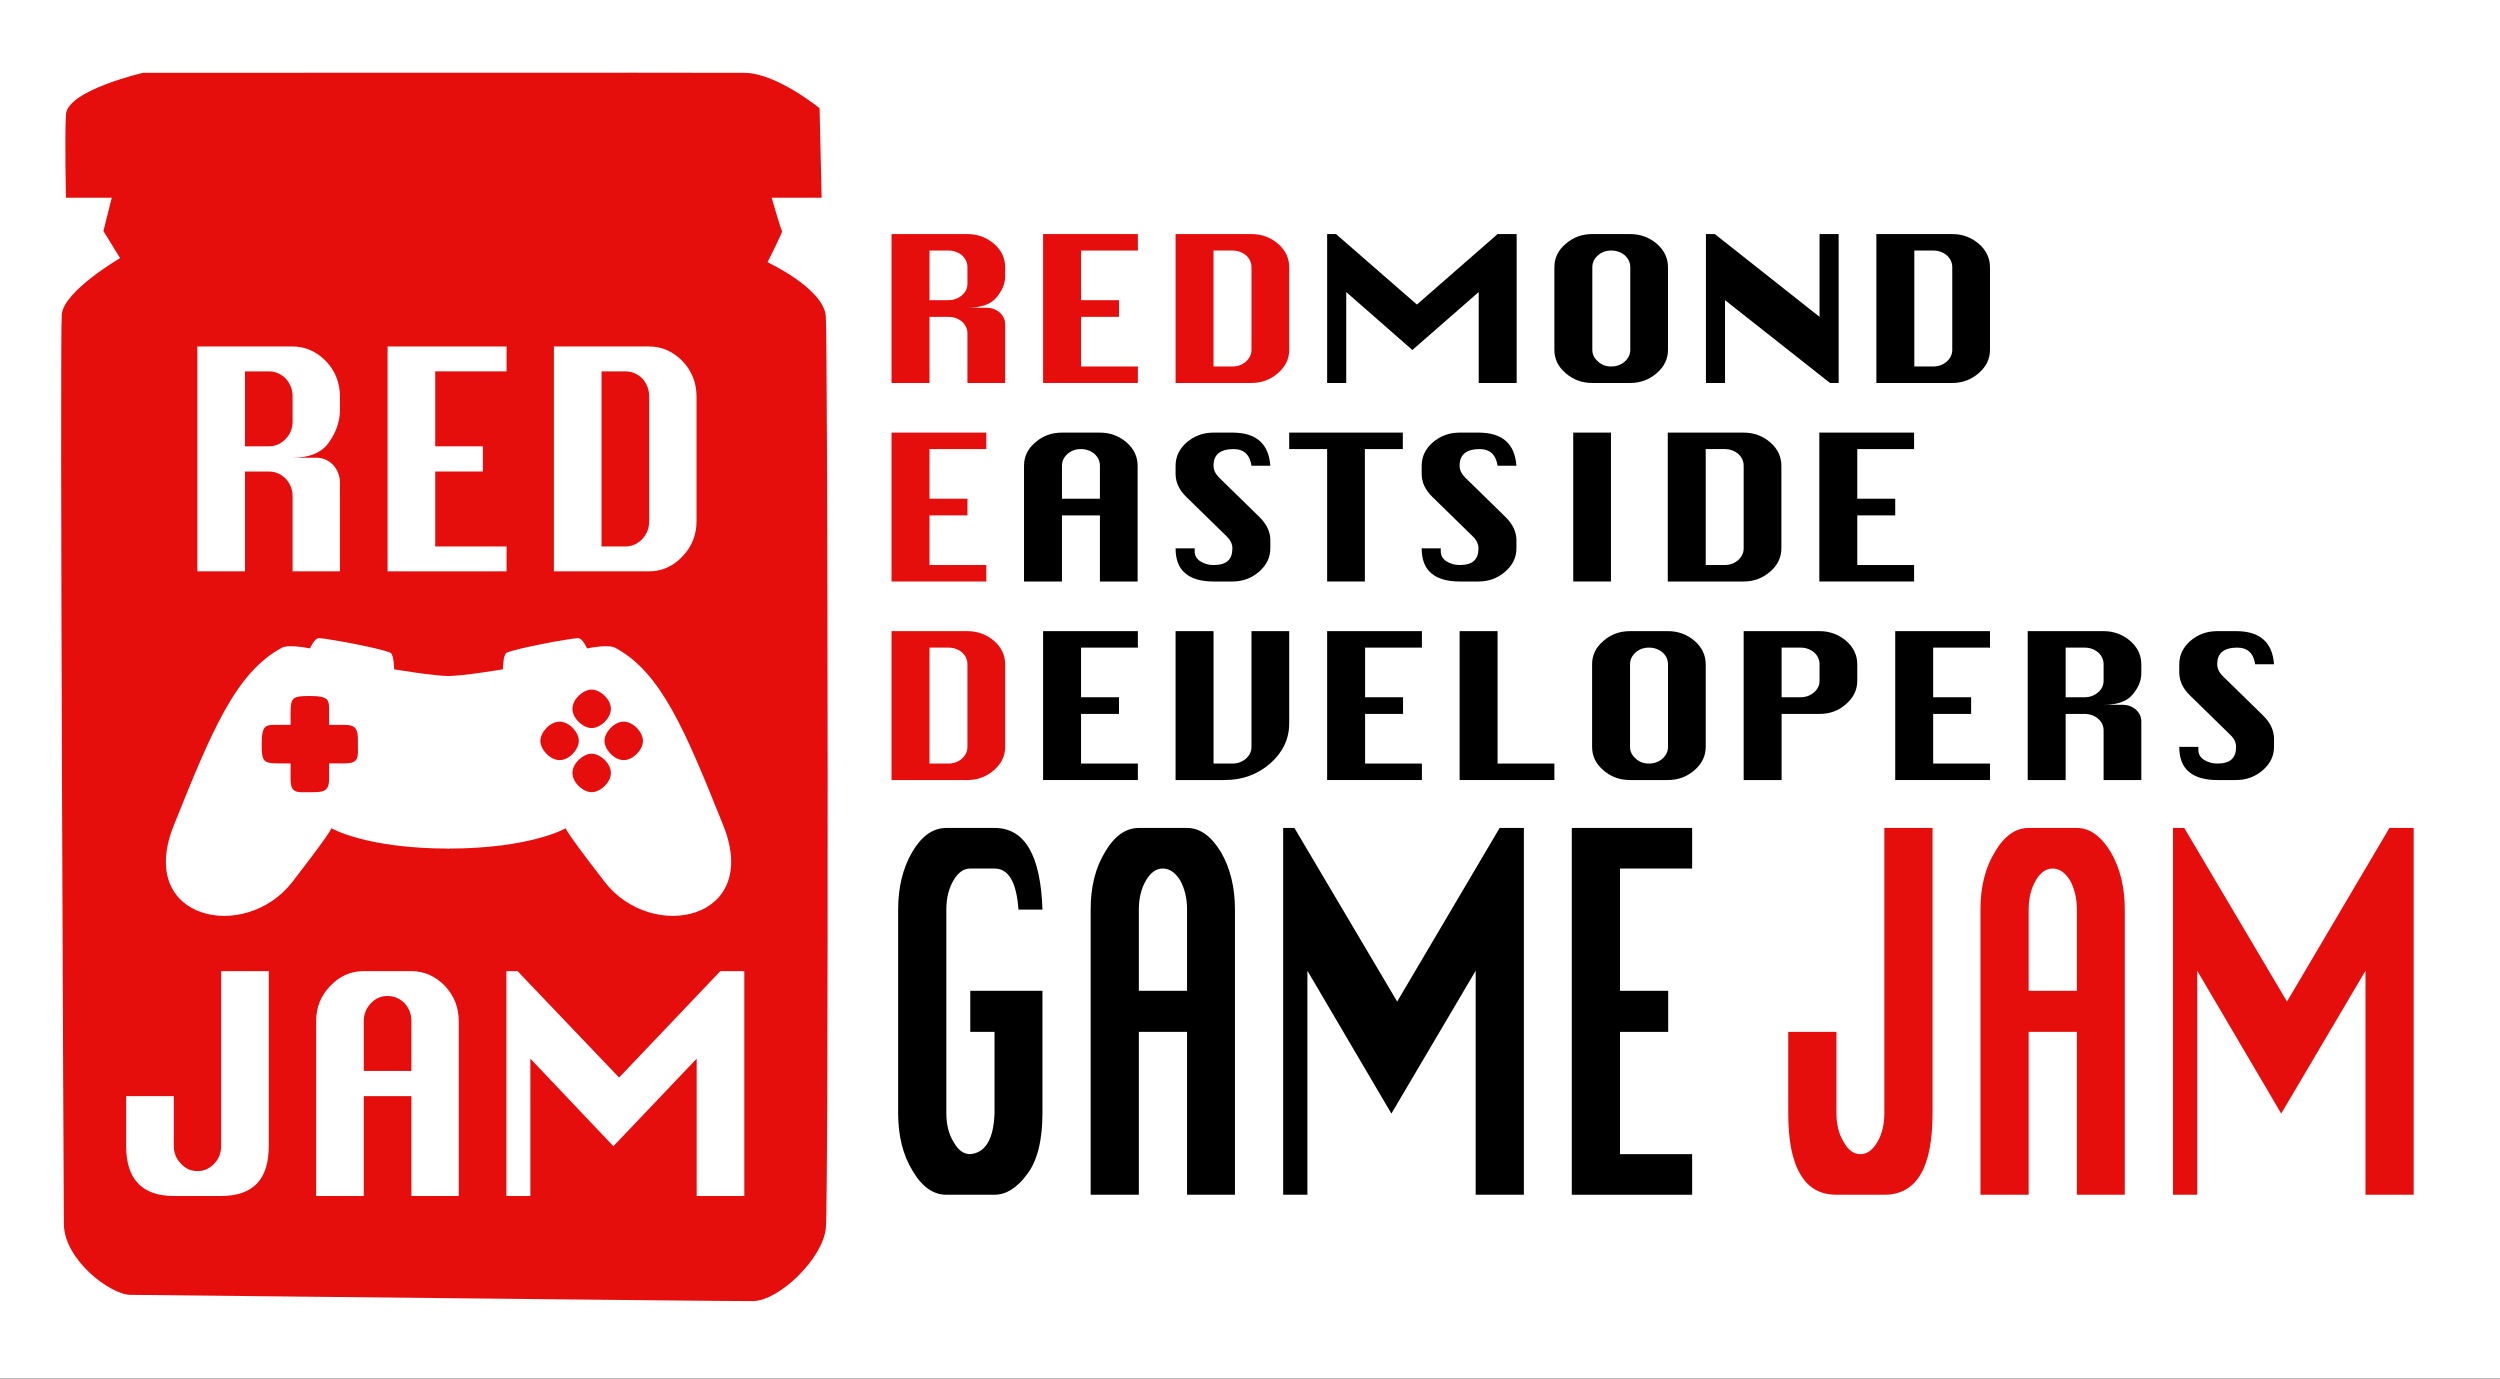 <?xml version="1.0" encoding="UTF-8" standalone="no"?>
<!DOCTYPE svg PUBLIC "-//W3C//DTD SVG 1.1//EN" "http://www.w3.org/Graphics/SVG/1.1/DTD/svg11.dtd">
<svg width="100%" height="100%" viewBox="0 0 544 300" version="1.1" xmlns="http://www.w3.org/2000/svg" xmlns:xlink="http://www.w3.org/1999/xlink" xml:space="preserve" xmlns:serif="http://www.serif.com/" style="fill-rule:evenodd;clip-rule:evenodd;stroke-linejoin:round;stroke-miterlimit:2;">
    <rect x="0" y="0" width="544" height="300" fill="#333333" stroke="none"/>
    <g id="version-2" serif:id="version 2" transform="matrix(0.453,0,0,0.453,-196.293,-19.033)">
        <g id="bg-2" serif:id="bg 2">
            <g transform="matrix(1,0,0,4.386,433,78.97)">
                <rect x="-20" y="-31" width="1356" height="202"/>
            </g>
            <g transform="matrix(1,0,0,0.936,433,-15.174)">
                <rect x="-22" y="153" width="1343" height="545" style="fill:white;"/>
            </g>
        </g>
        <g id="bg-1" serif:id="bg 1" transform="matrix(1,0,0,1,433,-25)">
            <rect x="-91" y="-54" width="1487" height="959" style="fill:white;"/>
        </g>
        <g id="logo-w--text" serif:id="logo w/ text">
            <path d="M828,137L827,94C827,94 806.385,77.144 791,77C775.615,76.856 502,77 502,77C502,77 465.662,85.399 465,97C464.338,108.601 465,137 465,137L487,137L483,153L491,166C491,166 464.039,181.721 463,193C461.961,204.279 463.872,612.817 464,630C464.128,647.183 486.393,663.986 496,664C505.607,664.014 782.375,667.132 795,667C807.625,666.868 828.591,646.509 830,632C831.409,617.491 830.943,207.433 830,194C829.057,180.567 802,168 802,168C802,168 809.582,152.917 809,153C808.585,153.059 804,137 804,137L828,137Z" style="fill:rgb(230,13,13);"/>
            <g transform="matrix(1.978,0,0,2.079,-622.487,-248.745)">
                <g transform="matrix(69.274,0,0,69.274,575.944,271.866)">
                    <path d="M0.083,0L0.083,-0.75L0.417,-0.75C0.462,-0.75 0.501,-0.733 0.534,-0.701C0.567,-0.668 0.583,-0.628 0.583,-0.583L0.583,-0.538C0.583,-0.501 0.57,-0.465 0.545,-0.431C0.52,-0.396 0.477,-0.379 0.417,-0.379L0.5,-0.379C0.523,-0.379 0.542,-0.371 0.559,-0.355C0.575,-0.338 0.583,-0.318 0.583,-0.295L0.583,0L0.417,0L0.417,-0.25C0.417,-0.273 0.409,-0.292 0.393,-0.309C0.376,-0.325 0.356,-0.333 0.333,-0.333L0.25,-0.333L0.25,0L0.083,0ZM0.25,-0.417L0.333,-0.417C0.356,-0.417 0.376,-0.425 0.393,-0.442C0.409,-0.458 0.417,-0.477 0.417,-0.5L0.417,-0.583C0.417,-0.606 0.409,-0.626 0.393,-0.643C0.376,-0.659 0.356,-0.667 0.333,-0.667L0.25,-0.667L0.25,-0.417Z" style="fill:white;fill-rule:nonzero;"/>
                </g>
                <g transform="matrix(69.274,0,0,69.274,622.15,271.866)">
                    <path d="M0.083,0L0.083,-0.75L0.5,-0.75L0.5,-0.667L0.25,-0.667L0.25,-0.417L0.417,-0.417L0.417,-0.333L0.25,-0.333L0.25,-0.083L0.5,-0.083L0.5,0L0.083,0Z" style="fill:white;fill-rule:nonzero;"/>
                </g>
                <g transform="matrix(69.274,0,0,69.274,662.537,271.866)">
                    <path d="M0.083,0L0.083,-0.75L0.417,-0.75C0.462,-0.75 0.501,-0.733 0.534,-0.701C0.567,-0.668 0.583,-0.628 0.583,-0.583L0.583,-0.167C0.583,-0.122 0.567,-0.083 0.534,-0.05C0.501,-0.017 0.462,0 0.417,0L0.083,0ZM0.25,-0.083L0.333,-0.083C0.356,-0.083 0.376,-0.091 0.393,-0.108C0.409,-0.125 0.417,-0.144 0.417,-0.167L0.417,-0.583C0.417,-0.606 0.409,-0.626 0.393,-0.643C0.376,-0.659 0.356,-0.667 0.333,-0.667L0.25,-0.667L0.25,-0.083Z" style="fill:white;fill-rule:nonzero;"/>
                </g>
                <g transform="matrix(69.274,0,0,69.274,564.41,416.187)">
                    <path d="M0.5,-0.75L0.5,-0.167C0.5,-0.111 0.486,-0.069 0.459,-0.042C0.431,-0.014 0.389,0 0.333,0L0.167,0C0.111,0 0.069,-0.014 0.042,-0.042C0.014,-0.069 0,-0.111 0,-0.167L0,-0.333L0.167,-0.333L0.167,-0.167C0.167,-0.144 0.175,-0.124 0.192,-0.108C0.208,-0.091 0.227,-0.083 0.25,-0.083C0.273,-0.083 0.292,-0.091 0.309,-0.108C0.325,-0.124 0.333,-0.144 0.333,-0.167L0.333,-0.75L0.5,-0.75Z" style="fill:white;fill-rule:nonzero;"/>
                </g>
                <g transform="matrix(69.274,0,0,69.274,604.797,416.187)">
                    <path d="M0.083,0L0.083,-0.583C0.083,-0.629 0.099,-0.668 0.133,-0.701C0.166,-0.734 0.205,-0.75 0.25,-0.75L0.417,-0.75C0.462,-0.75 0.501,-0.733 0.534,-0.701C0.567,-0.668 0.583,-0.628 0.583,-0.583L0.583,0L0.417,0L0.417,-0.333L0.25,-0.333L0.25,0L0.083,0ZM0.25,-0.417L0.417,-0.417L0.417,-0.583C0.417,-0.606 0.409,-0.626 0.393,-0.643C0.376,-0.659 0.356,-0.667 0.333,-0.667C0.31,-0.667 0.291,-0.659 0.275,-0.643C0.258,-0.626 0.25,-0.606 0.25,-0.583L0.25,-0.417Z" style="fill:white;fill-rule:nonzero;"/>
                </g>
                <g transform="matrix(69.274,0,0,69.274,651.003,416.187)">
                    <path d="M0.083,0L0.083,-0.75L0.122,-0.75L0.478,-0.395L0.833,-0.75L0.917,-0.75L0.917,0L0.75,0L0.75,-0.458L0.458,-0.166L0.167,-0.458L0.167,0L0.083,0Z" style="fill:white;fill-rule:nonzero;"/>
                </g>
            </g>
            <g transform="matrix(1.237,0,0,1.237,-156.136,-71.142)">
                <g transform="matrix(-1,0,0,1,1285.38,0)">
                    <path d="M635,354C635.485,354 635.71,421 635,421C602.29,421 589,413 589,413C589,413 592.265,410.41 574,434C555.735,457.59 513.208,448.899 528,412C542.792,375.101 552.126,352.591 570,343C572.73,341.535 580.884,343.28 580.884,343.28C580.884,343.28 582.677,339.146 584.465,339.269C588.501,339.546 608.418,343.258 612.103,344.944C613.52,345.592 613.572,351.384 613.572,351.384C613.572,351.384 629.004,354 635,354Z" style="fill:white;"/>
                </g>
                <g transform="matrix(1,0,0,1,16,0)">
                    <path d="M635,354C635.485,354 635.71,421 635,421C602.29,421 589,413 589,413C589,413 592.265,410.41 574,434C555.735,457.59 513.208,448.899 528,412C542.792,375.101 552.126,352.591 570,343C572.73,341.535 580.884,343.28 580.884,343.28C580.884,343.28 582.677,339.146 584.465,339.269C588.501,339.546 608.418,343.258 612.103,344.944C613.52,345.592 613.572,351.384 613.572,351.384C613.572,351.384 629.004,354 635,354Z" style="fill:white;"/>
                </g>
                <g id="ABXY" transform="matrix(1.245,0,0,1.245,-171.454,-97.656)">
                    <path d="M705,367C707.667,367 711,370 711,373C711,376 707.667,379 705,379C702.333,379 699,376 699,373C699,370 702.333,367 705,367Z" style="fill:rgb(230,13,13);"/>
                    <g transform="matrix(1,0,0,1,0,20)">
                        <path d="M705,367C707.667,367 711,370 711,373C711,376 707.667,379 705,379C702.333,379 699,376 699,373C699,370 702.333,367 705,367Z" style="fill:rgb(230,13,13);"/>
                    </g>
                    <g transform="matrix(6.12323e-17,-1,1,6.12323e-17,322,1088)">
                        <path d="M705,367C707.667,367 711,370 711,373C711,376 707.667,379 705,379C702.333,379 699,376 699,373C699,370 702.333,367 705,367Z" style="fill:rgb(230,13,13);"/>
                    </g>
                    <g transform="matrix(6.12323e-17,-1,1,6.12323e-17,342,1088)">
                        <path d="M705,367C707.667,367 711,370 711,373C711,376 707.667,379 705,379C702.333,379 699,376 699,373C699,370 702.333,367 705,367Z" style="fill:rgb(230,13,13);"/>
                    </g>
                </g>
                <g transform="matrix(1.245,0,0,1.245,-141.454,-97.656)">
                    <path d="M593,369C599.258,369 599,370.34 599,374L599,395C599,399.127 596.752,399 593,399C589.248,399 587,399.586 587,395L587,374C587,369.433 587.742,369 593,369Z" style="fill:rgb(230,13,13);"/>
                    <g transform="matrix(6.12323e-17,-1,1,6.12323e-17,208.989,977.013)">
                        <path d="M593,369C599.258,369 599,370.34 599,374L599,395C599,399.127 596.752,399 593,399C589.248,399 587,399.586 587,395L587,374C587,369.433 587.742,369 593,369Z" style="fill:rgb(230,13,13);"/>
                    </g>
                </g>
            </g>
            <g transform="matrix(1,0,0,0.964,418,-19.589)">
                <g transform="matrix(0.888,0,0,1.486,59.169,98.7)">
                    <g transform="matrix(0.952,0,0,1,20.453,0)">
                        <g transform="matrix(164,0,0,164,423.364,377.214)">
                            <path d="M0.333,-0.417L0.583,-0.417L0.583,-0.167C0.583,-0.111 0.565,-0.069 0.53,-0.042C0.495,-0.014 0.457,0 0.417,0L0.25,0C0.205,0 0.166,-0.016 0.133,-0.049C0.099,-0.082 0.083,-0.121 0.083,-0.167L0.083,-0.583C0.083,-0.628 0.099,-0.668 0.132,-0.701C0.164,-0.733 0.203,-0.75 0.25,-0.75L0.417,-0.75C0.522,-0.75 0.577,-0.694 0.583,-0.583L0.5,-0.583C0.493,-0.639 0.466,-0.667 0.417,-0.667L0.333,-0.667C0.31,-0.667 0.291,-0.659 0.275,-0.643C0.258,-0.626 0.25,-0.606 0.25,-0.583L0.25,-0.167C0.25,-0.144 0.258,-0.124 0.275,-0.108C0.291,-0.091 0.31,-0.083 0.333,-0.083C0.386,-0.086 0.414,-0.114 0.417,-0.167L0.417,-0.333L0.333,-0.333L0.333,-0.417Z" style="fill-rule:nonzero;"/>
                        </g>
                        <g transform="matrix(164,0,0,164,532.752,377.214)">
                            <path d="M0.083,0L0.083,-0.583C0.083,-0.629 0.099,-0.668 0.133,-0.701C0.166,-0.734 0.205,-0.75 0.25,-0.75L0.417,-0.75C0.462,-0.75 0.501,-0.733 0.534,-0.701C0.567,-0.668 0.583,-0.628 0.583,-0.583L0.583,0L0.417,0L0.417,-0.333L0.25,-0.333L0.25,0L0.083,0ZM0.25,-0.417L0.417,-0.417L0.417,-0.583C0.417,-0.606 0.409,-0.626 0.393,-0.643C0.376,-0.659 0.356,-0.667 0.333,-0.667C0.31,-0.667 0.291,-0.659 0.275,-0.643C0.258,-0.626 0.25,-0.606 0.25,-0.583L0.25,-0.417Z" style="fill-rule:nonzero;"/>
                        </g>
                        <g transform="matrix(164,0,0,164,642.14,377.214)">
                            <path d="M0.083,0L0.083,-0.75L0.122,-0.75L0.478,-0.395L0.833,-0.75L0.917,-0.75L0.917,0L0.75,0L0.75,-0.458L0.458,-0.166L0.167,-0.458L0.167,0L0.083,0Z" style="fill-rule:nonzero;"/>
                        </g>
                        <g transform="matrix(164,0,0,164,806.14,377.214)">
                            <path d="M0.083,0L0.083,-0.75L0.5,-0.75L0.5,-0.667L0.25,-0.667L0.25,-0.417L0.417,-0.417L0.417,-0.333L0.25,-0.333L0.25,-0.083L0.5,-0.083L0.5,0L0.083,0Z" style="fill-rule:nonzero;"/>
                        </g>
                    </g>
                    <g transform="matrix(0.952,0,0,1,44.333,0)">
                        <g transform="matrix(164,0,0,164,917.66,377.214)">
                            <path d="M0.5,-0.75L0.5,-0.167C0.5,-0.111 0.486,-0.069 0.459,-0.042C0.431,-0.014 0.389,0 0.333,0L0.167,0C0.111,0 0.069,-0.014 0.042,-0.042C0.014,-0.069 0,-0.111 0,-0.167L0,-0.333L0.167,-0.333L0.167,-0.167C0.167,-0.144 0.175,-0.124 0.192,-0.108C0.208,-0.091 0.227,-0.083 0.25,-0.083C0.273,-0.083 0.292,-0.091 0.309,-0.108C0.325,-0.124 0.333,-0.144 0.333,-0.167L0.333,-0.75L0.5,-0.75Z" style="fill:rgb(230,13,13);fill-rule:nonzero;"/>
                        </g>
                        <g transform="matrix(164,0,0,164,1013.27,377.214)">
                            <path d="M0.083,0L0.083,-0.583C0.083,-0.629 0.099,-0.668 0.133,-0.701C0.166,-0.734 0.205,-0.75 0.25,-0.75L0.417,-0.75C0.462,-0.75 0.501,-0.733 0.534,-0.701C0.567,-0.668 0.583,-0.628 0.583,-0.583L0.583,0L0.417,0L0.417,-0.333L0.25,-0.333L0.25,0L0.083,0ZM0.25,-0.417L0.417,-0.417L0.417,-0.583C0.417,-0.606 0.409,-0.626 0.393,-0.643C0.376,-0.659 0.356,-0.667 0.333,-0.667C0.31,-0.667 0.291,-0.659 0.275,-0.643C0.258,-0.626 0.25,-0.606 0.25,-0.583L0.25,-0.417Z" style="fill:rgb(230,13,13);fill-rule:nonzero;"/>
                        </g>
                        <g transform="matrix(164,0,0,164,1122.66,377.214)">
                            <path d="M0.083,0L0.083,-0.75L0.122,-0.75L0.478,-0.395L0.833,-0.75L0.917,-0.75L0.917,0L0.75,0L0.75,-0.458L0.458,-0.166L0.167,-0.458L0.167,0L0.083,0Z" style="fill:rgb(230,13,13);fill-rule:nonzero;"/>
                        </g>
                    </g>
                </g>
                <g transform="matrix(1.516,0,0,1.374,-366.24,108.136)">
                    <g transform="matrix(72,0,0,72,528.201,106.695)">
                        <path d="M0.083,0L0.083,-0.75L0.417,-0.75C0.462,-0.75 0.501,-0.733 0.534,-0.701C0.567,-0.668 0.583,-0.628 0.583,-0.583L0.583,-0.538C0.583,-0.501 0.57,-0.465 0.545,-0.431C0.52,-0.396 0.477,-0.379 0.417,-0.379L0.5,-0.379C0.523,-0.379 0.542,-0.371 0.559,-0.355C0.575,-0.338 0.583,-0.318 0.583,-0.295L0.583,0L0.417,0L0.417,-0.25C0.417,-0.273 0.409,-0.292 0.393,-0.309C0.376,-0.325 0.356,-0.333 0.333,-0.333L0.25,-0.333L0.25,0L0.083,0ZM0.25,-0.417L0.333,-0.417C0.356,-0.417 0.376,-0.425 0.393,-0.442C0.409,-0.458 0.417,-0.477 0.417,-0.5L0.417,-0.583C0.417,-0.606 0.409,-0.626 0.393,-0.643C0.376,-0.659 0.356,-0.667 0.333,-0.667L0.25,-0.667L0.25,-0.417Z" style="fill:rgb(230,13,13);fill-rule:nonzero;"/>
                    </g>
                    <g transform="matrix(72,0,0,72,576.225,106.695)">
                        <path d="M0.083,0L0.083,-0.75L0.5,-0.75L0.5,-0.667L0.25,-0.667L0.25,-0.417L0.417,-0.417L0.417,-0.333L0.25,-0.333L0.25,-0.083L0.5,-0.083L0.5,0L0.083,0Z" style="fill:rgb(230,13,13);fill-rule:nonzero;"/>
                    </g>
                    <g transform="matrix(72,0,0,72,618.201,106.695)">
                        <path d="M0.083,0L0.083,-0.75L0.417,-0.75C0.462,-0.75 0.501,-0.733 0.534,-0.701C0.567,-0.668 0.583,-0.628 0.583,-0.583L0.583,-0.167C0.583,-0.122 0.567,-0.083 0.534,-0.05C0.501,-0.017 0.462,0 0.417,0L0.083,0ZM0.25,-0.083L0.333,-0.083C0.356,-0.083 0.376,-0.091 0.393,-0.108C0.409,-0.125 0.417,-0.144 0.417,-0.167L0.417,-0.583C0.417,-0.606 0.409,-0.626 0.393,-0.643C0.376,-0.659 0.356,-0.667 0.333,-0.667L0.25,-0.667L0.25,-0.083Z" style="fill:rgb(230,13,13);fill-rule:nonzero;"/>
                    </g>
                    <g transform="matrix(72,0,0,72,666.225,106.695)">
                        <path d="M0.083,0L0.083,-0.75L0.122,-0.75L0.478,-0.395L0.833,-0.75L0.917,-0.75L0.917,0L0.75,0L0.75,-0.458L0.458,-0.166L0.167,-0.458L0.167,0L0.083,0Z" style="fill-rule:nonzero;"/>
                    </g>
                    <g transform="matrix(72,0,0,72,738.225,106.695)">
                        <path d="M0.25,-0.75L0.417,-0.75C0.462,-0.75 0.501,-0.733 0.534,-0.701C0.567,-0.668 0.583,-0.628 0.583,-0.583L0.583,-0.167C0.583,-0.122 0.567,-0.083 0.534,-0.05C0.501,-0.017 0.462,0 0.417,0L0.25,0C0.205,0 0.166,-0.016 0.133,-0.049C0.099,-0.082 0.083,-0.121 0.083,-0.167L0.083,-0.583C0.083,-0.629 0.099,-0.668 0.133,-0.701C0.166,-0.734 0.205,-0.75 0.25,-0.75ZM0.25,-0.583L0.25,-0.167C0.25,-0.144 0.258,-0.125 0.275,-0.108C0.291,-0.091 0.31,-0.083 0.333,-0.083C0.356,-0.083 0.376,-0.091 0.393,-0.108C0.409,-0.125 0.417,-0.144 0.417,-0.167L0.417,-0.583C0.417,-0.606 0.409,-0.626 0.393,-0.643C0.376,-0.659 0.356,-0.667 0.333,-0.667C0.31,-0.667 0.291,-0.659 0.275,-0.643C0.258,-0.626 0.25,-0.606 0.25,-0.583Z" style="fill-rule:nonzero;"/>
                    </g>
                    <g transform="matrix(72,0,0,72,786.249,106.695)">
                        <path d="M0.083,0L0.083,-0.75L0.122,-0.75L0.583,-0.333L0.583,-0.75L0.667,-0.75L0.667,0L0.629,0L0.167,-0.417L0.167,0L0.083,0Z" style="fill-rule:nonzero;"/>
                    </g>
                    <g transform="matrix(72,0,0,72,840.249,106.695)">
                        <path d="M0.083,0L0.083,-0.75L0.417,-0.75C0.462,-0.75 0.501,-0.733 0.534,-0.701C0.567,-0.668 0.583,-0.628 0.583,-0.583L0.583,-0.167C0.583,-0.122 0.567,-0.083 0.534,-0.05C0.501,-0.017 0.462,0 0.417,0L0.083,0ZM0.25,-0.083L0.333,-0.083C0.356,-0.083 0.376,-0.091 0.393,-0.108C0.409,-0.125 0.417,-0.144 0.417,-0.167L0.417,-0.583C0.417,-0.606 0.409,-0.626 0.393,-0.643C0.376,-0.659 0.356,-0.667 0.333,-0.667L0.25,-0.667L0.25,-0.083Z" style="fill-rule:nonzero;"/>
                    </g>
                    <g transform="matrix(72,0,0,72,528.201,178.695)">
                        <path d="M0.083,0L0.083,-0.75L0.5,-0.75L0.5,-0.667L0.25,-0.667L0.25,-0.417L0.417,-0.417L0.417,-0.333L0.25,-0.333L0.25,-0.083L0.5,-0.083L0.5,0L0.083,0Z" style="fill:rgb(230,13,13);fill-rule:nonzero;"/>
                    </g>
                    <g transform="matrix(72,0,0,72,570.177,178.695)">
                        <path d="M0.083,0L0.083,-0.583C0.083,-0.629 0.099,-0.668 0.133,-0.701C0.166,-0.734 0.205,-0.75 0.25,-0.75L0.417,-0.75C0.462,-0.75 0.501,-0.733 0.534,-0.701C0.567,-0.668 0.583,-0.628 0.583,-0.583L0.583,0L0.417,0L0.417,-0.333L0.25,-0.333L0.25,0L0.083,0ZM0.25,-0.417L0.417,-0.417L0.417,-0.583C0.417,-0.606 0.409,-0.626 0.393,-0.643C0.376,-0.659 0.356,-0.667 0.333,-0.667C0.31,-0.667 0.291,-0.659 0.275,-0.643C0.258,-0.626 0.25,-0.606 0.25,-0.583L0.25,-0.417Z" style="fill-rule:nonzero;"/>
                    </g>
                    <g transform="matrix(72,0,0,72,618.201,178.695)">
                        <path d="M0.5,-0.583L0.417,-0.583C0.41,-0.639 0.383,-0.667 0.338,-0.667C0.309,-0.667 0.287,-0.66 0.272,-0.646C0.257,-0.632 0.25,-0.611 0.25,-0.583C0.25,-0.562 0.258,-0.543 0.274,-0.524L0.451,-0.326C0.484,-0.289 0.5,-0.25 0.5,-0.208L0.5,-0.167C0.5,-0.122 0.484,-0.083 0.451,-0.05C0.418,-0.017 0.379,0 0.333,0L0.25,0C0.195,0 0.153,-0.014 0.125,-0.042C0.097,-0.069 0.083,-0.111 0.083,-0.167L0.167,-0.167L0.167,-0.153C0.167,-0.13 0.176,-0.113 0.193,-0.101C0.21,-0.089 0.229,-0.083 0.25,-0.083C0.279,-0.083 0.301,-0.09 0.314,-0.105C0.327,-0.119 0.333,-0.14 0.333,-0.167C0.333,-0.188 0.325,-0.208 0.309,-0.226L0.132,-0.424C0.099,-0.46 0.083,-0.499 0.083,-0.542L0.083,-0.583C0.083,-0.628 0.099,-0.668 0.132,-0.701C0.165,-0.733 0.204,-0.75 0.25,-0.75L0.333,-0.75C0.438,-0.75 0.493,-0.694 0.5,-0.583Z" style="fill-rule:nonzero;"/>
                    </g>
                    <g transform="matrix(72,0,0,72,660.177,178.695)">
                        <path d="M0.167,0L0.167,-0.667L0,-0.667L0,-0.75L0.5,-0.75L0.5,-0.667L0.333,-0.667L0.333,0L0.167,0Z" style="fill-rule:nonzero;"/>
                    </g>
                    <g transform="matrix(72,0,0,72,696.177,178.695)">
                        <path d="M0.5,-0.583L0.417,-0.583C0.41,-0.639 0.383,-0.667 0.338,-0.667C0.309,-0.667 0.287,-0.66 0.272,-0.646C0.257,-0.632 0.25,-0.611 0.25,-0.583C0.25,-0.562 0.258,-0.543 0.274,-0.524L0.451,-0.326C0.484,-0.289 0.5,-0.25 0.5,-0.208L0.5,-0.167C0.5,-0.122 0.484,-0.083 0.451,-0.05C0.418,-0.017 0.379,0 0.333,0L0.25,0C0.195,0 0.153,-0.014 0.125,-0.042C0.097,-0.069 0.083,-0.111 0.083,-0.167L0.167,-0.167L0.167,-0.153C0.167,-0.13 0.176,-0.113 0.193,-0.101C0.21,-0.089 0.229,-0.083 0.25,-0.083C0.279,-0.083 0.301,-0.09 0.314,-0.105C0.327,-0.119 0.333,-0.14 0.333,-0.167C0.333,-0.188 0.325,-0.208 0.309,-0.226L0.132,-0.424C0.099,-0.46 0.083,-0.499 0.083,-0.542L0.083,-0.583C0.083,-0.628 0.099,-0.668 0.132,-0.701C0.165,-0.733 0.204,-0.75 0.25,-0.75L0.333,-0.75C0.438,-0.75 0.493,-0.694 0.5,-0.583Z" style="fill-rule:nonzero;"/>
                    </g>
                    <g transform="matrix(72,0,0,72,738.153,178.695)">
                        <rect x="0.167" y="-0.75" width="0.166" height="0.75" style="fill-rule:nonzero;"/>
                    </g>
                    <g transform="matrix(72,0,0,72,774.153,178.695)">
                        <path d="M0.083,0L0.083,-0.75L0.417,-0.75C0.462,-0.75 0.501,-0.733 0.534,-0.701C0.567,-0.668 0.583,-0.628 0.583,-0.583L0.583,-0.167C0.583,-0.122 0.567,-0.083 0.534,-0.05C0.501,-0.017 0.462,0 0.417,0L0.083,0ZM0.25,-0.083L0.333,-0.083C0.356,-0.083 0.376,-0.091 0.393,-0.108C0.409,-0.125 0.417,-0.144 0.417,-0.167L0.417,-0.583C0.417,-0.606 0.409,-0.626 0.393,-0.643C0.376,-0.659 0.356,-0.667 0.333,-0.667L0.25,-0.667L0.25,-0.083Z" style="fill-rule:nonzero;"/>
                    </g>
                    <g transform="matrix(72,0,0,72,822.177,178.695)">
                        <path d="M0.083,0L0.083,-0.75L0.5,-0.75L0.5,-0.667L0.25,-0.667L0.25,-0.417L0.417,-0.417L0.417,-0.333L0.25,-0.333L0.25,-0.083L0.5,-0.083L0.5,0L0.083,0Z" style="fill-rule:nonzero;"/>
                    </g>
                    <g transform="matrix(72,0,0,72,528.201,250.695)">
                        <path d="M0.083,0L0.083,-0.75L0.417,-0.75C0.462,-0.75 0.501,-0.733 0.534,-0.701C0.567,-0.668 0.583,-0.628 0.583,-0.583L0.583,-0.167C0.583,-0.122 0.567,-0.083 0.534,-0.05C0.501,-0.017 0.462,0 0.417,0L0.083,0ZM0.25,-0.083L0.333,-0.083C0.356,-0.083 0.376,-0.091 0.393,-0.108C0.409,-0.125 0.417,-0.144 0.417,-0.167L0.417,-0.583C0.417,-0.606 0.409,-0.626 0.393,-0.643C0.376,-0.659 0.356,-0.667 0.333,-0.667L0.25,-0.667L0.25,-0.083Z" style="fill:rgb(230,13,13);fill-rule:nonzero;"/>
                    </g>
                    <g transform="matrix(72,0,0,72,576.225,250.695)">
                        <path d="M0.083,0L0.083,-0.75L0.5,-0.75L0.5,-0.667L0.25,-0.667L0.25,-0.417L0.417,-0.417L0.417,-0.333L0.25,-0.333L0.25,-0.083L0.5,-0.083L0.5,0L0.083,0Z" style="fill-rule:nonzero;"/>
                    </g>
                    <g transform="matrix(72,0,0,72,618.201,250.695)">
                        <path d="M0.417,-0.75L0.583,-0.75L0.583,-0.285C0.583,-0.207 0.555,-0.14 0.5,-0.084C0.444,-0.028 0.377,0 0.299,0L0.083,0L0.083,-0.75L0.25,-0.75L0.25,-0.083L0.333,-0.083C0.356,-0.083 0.376,-0.091 0.393,-0.108C0.409,-0.125 0.417,-0.144 0.417,-0.167L0.417,-0.75Z" style="fill-rule:nonzero;"/>
                    </g>
                    <g transform="matrix(72,0,0,72,666.225,250.695)">
                        <path d="M0.083,0L0.083,-0.75L0.5,-0.75L0.5,-0.667L0.25,-0.667L0.25,-0.417L0.417,-0.417L0.417,-0.333L0.25,-0.333L0.25,-0.083L0.5,-0.083L0.5,0L0.083,0Z" style="fill-rule:nonzero;"/>
                    </g>
                    <g transform="matrix(72,0,0,72,708.201,250.695)">
                        <path d="M0.083,0L0.083,-0.75L0.25,-0.75L0.25,-0.083L0.5,-0.083L0.5,0L0.083,0Z" style="fill-rule:nonzero;"/>
                    </g>
                    <g transform="matrix(72,0,0,72,750.177,250.695)">
                        <path d="M0.25,-0.75L0.417,-0.75C0.462,-0.75 0.501,-0.733 0.534,-0.701C0.567,-0.668 0.583,-0.628 0.583,-0.583L0.583,-0.167C0.583,-0.122 0.567,-0.083 0.534,-0.05C0.501,-0.017 0.462,0 0.417,0L0.25,0C0.205,0 0.166,-0.016 0.133,-0.049C0.099,-0.082 0.083,-0.121 0.083,-0.167L0.083,-0.583C0.083,-0.629 0.099,-0.668 0.133,-0.701C0.166,-0.734 0.205,-0.75 0.25,-0.75ZM0.25,-0.583L0.25,-0.167C0.25,-0.144 0.258,-0.125 0.275,-0.108C0.291,-0.091 0.31,-0.083 0.333,-0.083C0.356,-0.083 0.376,-0.091 0.393,-0.108C0.409,-0.125 0.417,-0.144 0.417,-0.167L0.417,-0.583C0.417,-0.606 0.409,-0.626 0.393,-0.643C0.376,-0.659 0.356,-0.667 0.333,-0.667C0.31,-0.667 0.291,-0.659 0.275,-0.643C0.258,-0.626 0.25,-0.606 0.25,-0.583Z" style="fill-rule:nonzero;"/>
                    </g>
                    <g transform="matrix(72,0,0,72,798.201,250.695)">
                        <path d="M0.083,0L0.083,-0.75L0.417,-0.75C0.462,-0.75 0.501,-0.733 0.534,-0.701C0.567,-0.668 0.583,-0.628 0.583,-0.583L0.583,-0.5C0.583,-0.455 0.567,-0.416 0.534,-0.383C0.501,-0.349 0.462,-0.333 0.417,-0.333L0.25,-0.333L0.25,0L0.083,0ZM0.25,-0.417L0.333,-0.417C0.356,-0.417 0.376,-0.425 0.393,-0.442C0.409,-0.458 0.417,-0.477 0.417,-0.5L0.417,-0.583C0.417,-0.606 0.409,-0.626 0.393,-0.643C0.376,-0.659 0.356,-0.667 0.333,-0.667L0.25,-0.667L0.25,-0.417Z" style="fill-rule:nonzero;"/>
                    </g>
                    <g transform="matrix(72,0,0,72,846.225,250.695)">
                        <path d="M0.083,0L0.083,-0.75L0.5,-0.75L0.5,-0.667L0.25,-0.667L0.25,-0.417L0.417,-0.417L0.417,-0.333L0.25,-0.333L0.25,-0.083L0.5,-0.083L0.5,0L0.083,0Z" style="fill-rule:nonzero;"/>
                    </g>
                    <g transform="matrix(72,0,0,72,888.201,250.695)">
                        <path d="M0.083,0L0.083,-0.75L0.417,-0.75C0.462,-0.75 0.501,-0.733 0.534,-0.701C0.567,-0.668 0.583,-0.628 0.583,-0.583L0.583,-0.538C0.583,-0.501 0.57,-0.465 0.545,-0.431C0.52,-0.396 0.477,-0.379 0.417,-0.379L0.5,-0.379C0.523,-0.379 0.542,-0.371 0.559,-0.355C0.575,-0.338 0.583,-0.318 0.583,-0.295L0.583,0L0.417,0L0.417,-0.25C0.417,-0.273 0.409,-0.292 0.393,-0.309C0.376,-0.325 0.356,-0.333 0.333,-0.333L0.25,-0.333L0.25,0L0.083,0ZM0.25,-0.417L0.333,-0.417C0.356,-0.417 0.376,-0.425 0.393,-0.442C0.409,-0.458 0.417,-0.477 0.417,-0.5L0.417,-0.583C0.417,-0.606 0.409,-0.626 0.393,-0.643C0.376,-0.659 0.356,-0.667 0.333,-0.667L0.25,-0.667L0.25,-0.417Z" style="fill-rule:nonzero;"/>
                    </g>
                    <g transform="matrix(72,0,0,72,936.225,250.695)">
                        <path d="M0.5,-0.583L0.417,-0.583C0.41,-0.639 0.383,-0.667 0.338,-0.667C0.309,-0.667 0.287,-0.66 0.272,-0.646C0.257,-0.632 0.25,-0.611 0.25,-0.583C0.25,-0.562 0.258,-0.543 0.274,-0.524L0.451,-0.326C0.484,-0.289 0.5,-0.25 0.5,-0.208L0.5,-0.167C0.5,-0.122 0.484,-0.083 0.451,-0.05C0.418,-0.017 0.379,0 0.333,0L0.25,0C0.195,0 0.153,-0.014 0.125,-0.042C0.097,-0.069 0.083,-0.111 0.083,-0.167L0.167,-0.167L0.167,-0.153C0.167,-0.13 0.176,-0.113 0.193,-0.101C0.21,-0.089 0.229,-0.083 0.25,-0.083C0.279,-0.083 0.301,-0.09 0.314,-0.105C0.327,-0.119 0.333,-0.14 0.333,-0.167C0.333,-0.188 0.325,-0.208 0.309,-0.226L0.132,-0.424C0.099,-0.46 0.083,-0.499 0.083,-0.542L0.083,-0.583C0.083,-0.628 0.099,-0.668 0.132,-0.701C0.165,-0.733 0.204,-0.75 0.25,-0.75L0.333,-0.75C0.438,-0.75 0.493,-0.694 0.5,-0.583Z" style="fill-rule:nonzero;"/>
                    </g>
                </g>
            </g>
        </g>
    </g>
</svg>

